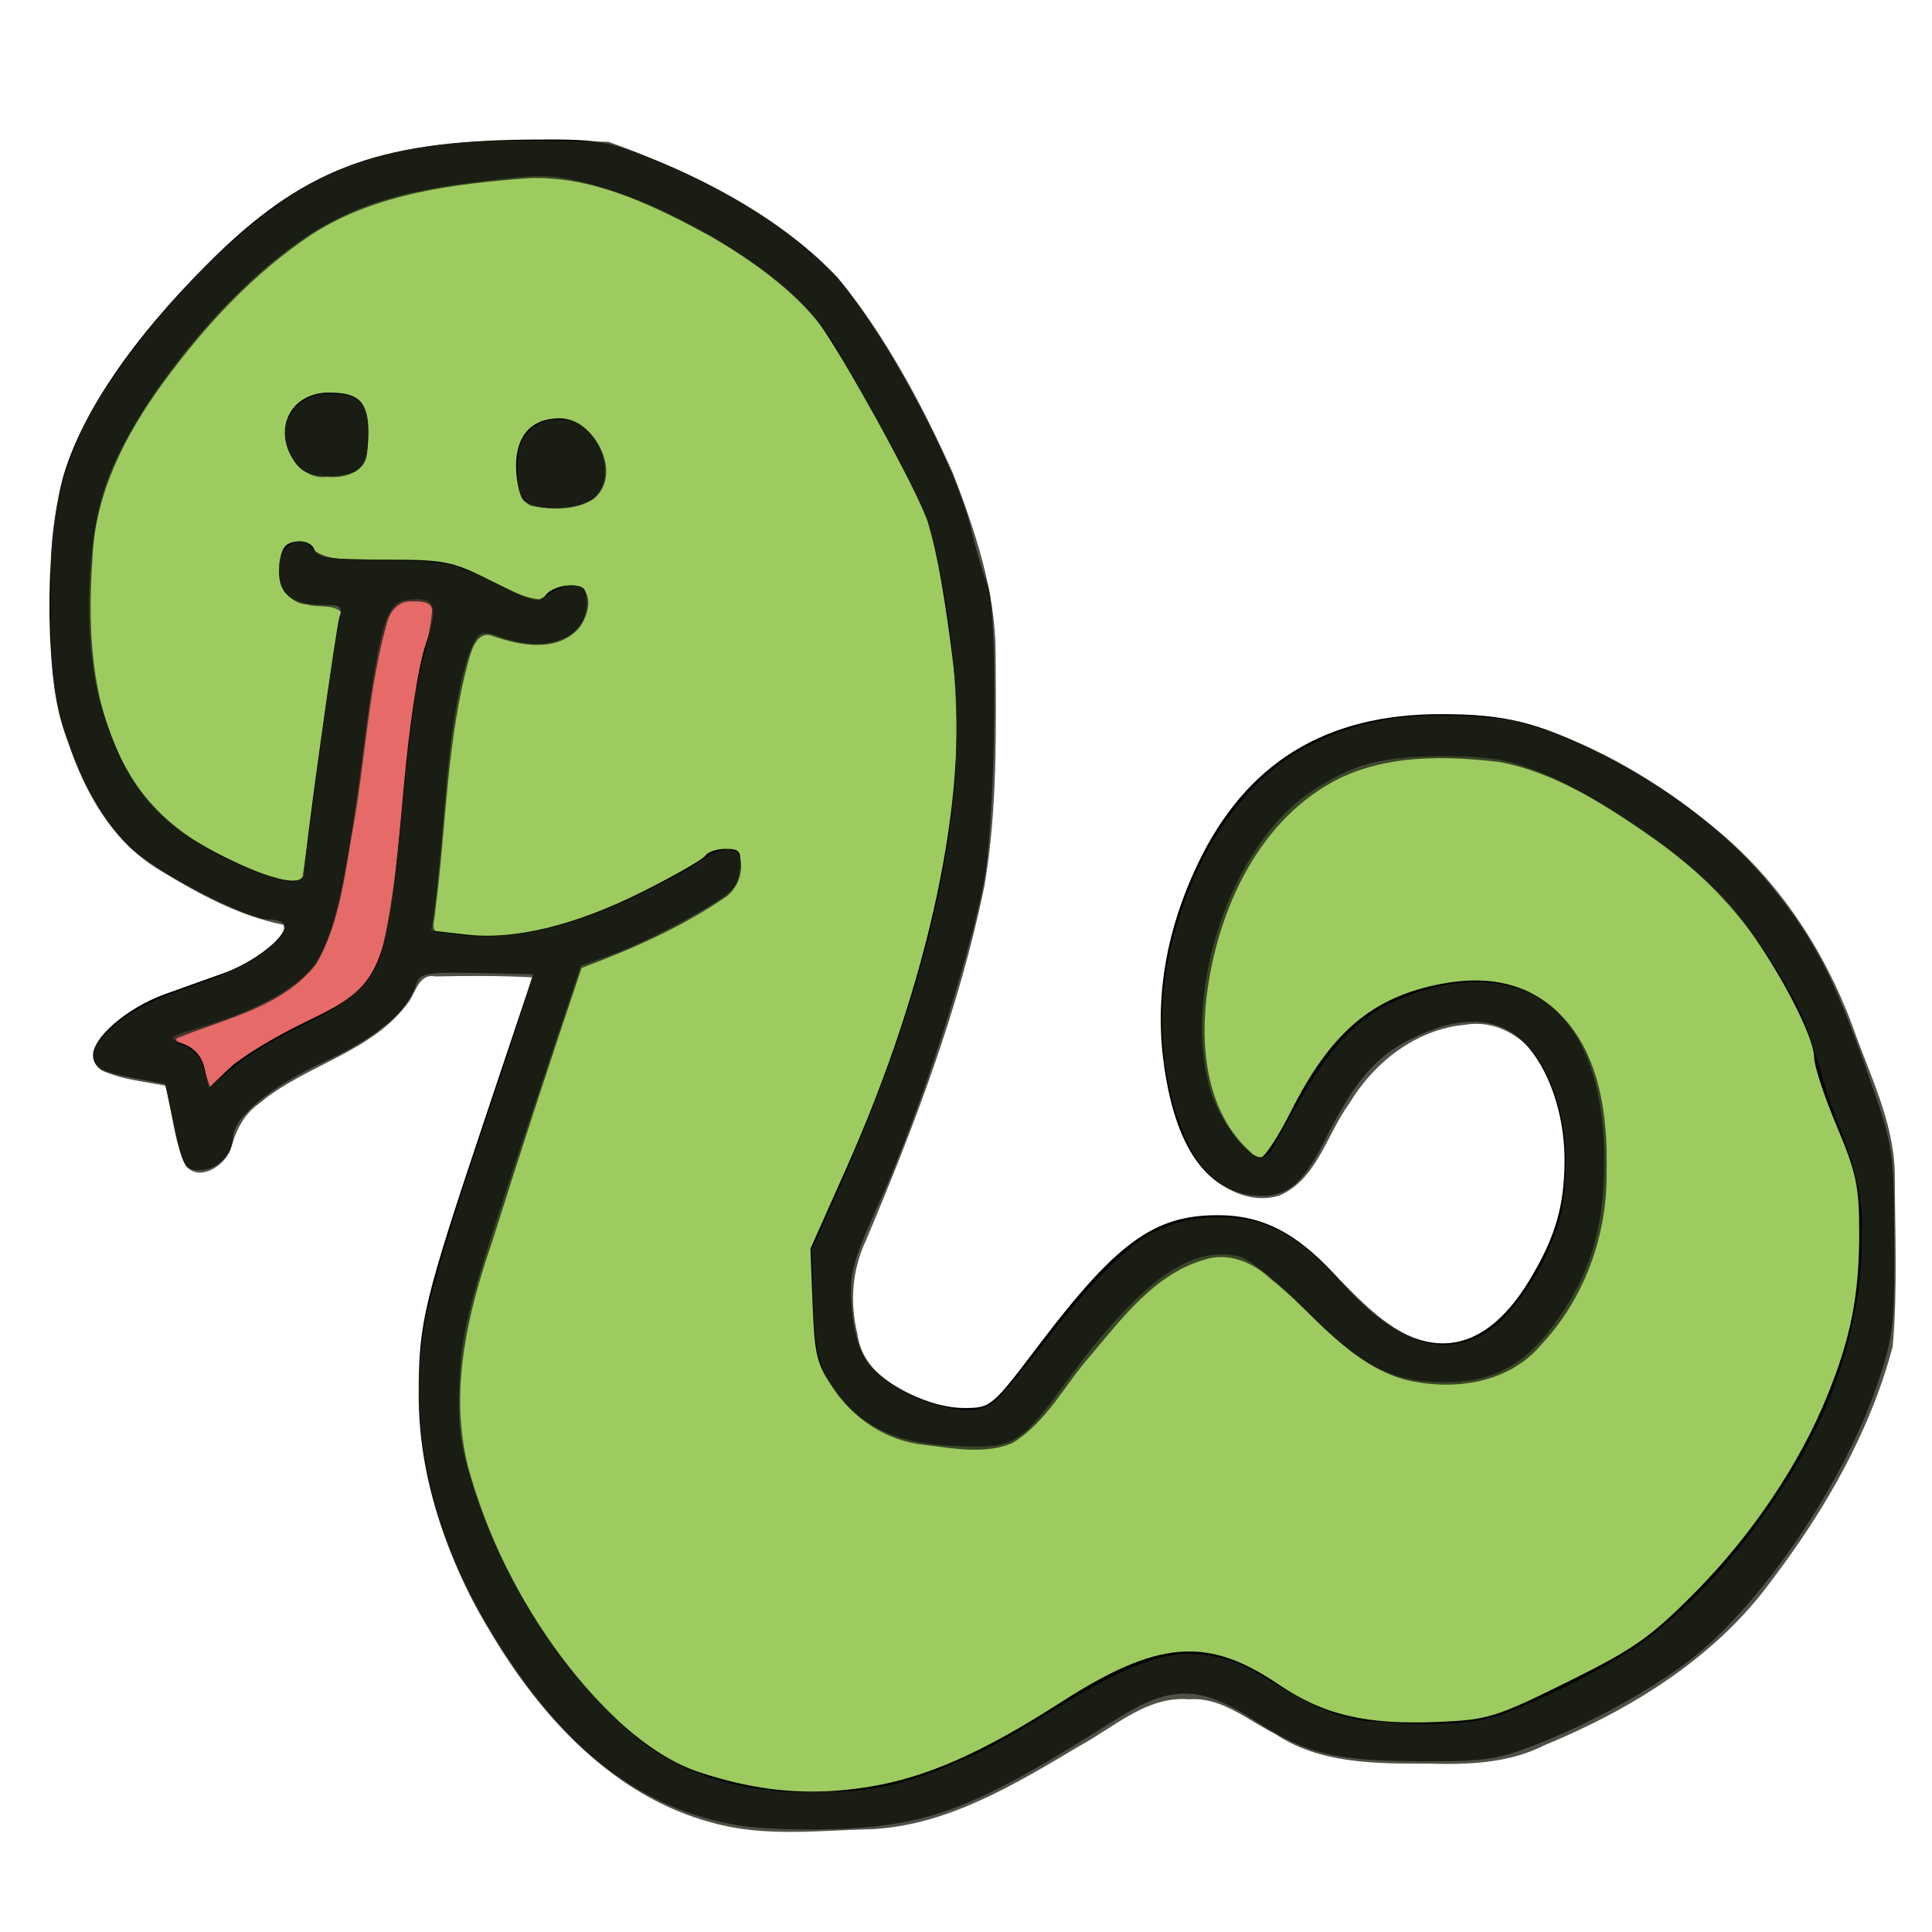 <?xml version="1.0" encoding="UTF-8" standalone="no"?>
<svg
   xmlns:dc="http://purl.org/dc/elements/1.1/"
   xmlns:cc="http://creativecommons.org/ns#"
   xmlns:rdf="http://www.w3.org/1999/02/22-rdf-syntax-ns#"
   xmlns:svg="http://www.w3.org/2000/svg"
   xmlns="http://www.w3.org/2000/svg"
   xmlns:sodipodi="http://sodipodi.sourceforge.net/DTD/sodipodi-0.dtd"
   xmlns:inkscape="http://www.inkscape.org/namespaces/inkscape"
   width="200mm"
   height="200mm"
   viewBox="0 0 200 200"
   version="1.1"
   id="svg1964"
   inkscape:version="1.0.1 (3bc2e813f5, 2020-09-07)"
   sodipodi:docname="hebi.svg">
  <defs
     id="defs1958" />
  <sodipodi:namedview
     id="base"
     pagecolor="#ffffff"
     bordercolor="#666666"
     borderopacity="1.0"
     inkscape:pageopacity="0.0"
     inkscape:pageshadow="2"
     inkscape:zoom="0.24748738"
     inkscape:cx="290.38715"
     inkscape:cy="436.85951"
     inkscape:document-units="mm"
     inkscape:current-layer="layer1"
     inkscape:document-rotation="0"
     showgrid="false"
     inkscape:window-width="1366"
     inkscape:window-height="738"
     inkscape:window-x="0"
     inkscape:window-y="332"
     inkscape:window-maximized="0" />
  <g
     inkscape:groupmode="layer"
     id="layer7"
     inkscape:label="いろ"
     style="display:inline;mix-blend-mode:multiply">
    <path
       style="fill:#9ecb60;fill-opacity:1;stroke-width:2.857"
       d="M 206.908,67.427 C 162.013,69.009 115.412,83.898 86.066,119.693 48.526,157.826 22.21,212.775 35.843,266.953 c 5.162,34.855 30.591,63.503 63.153,75.871 10.044,7.834 22.448,-0.156 22.427,-12.132 4.433,-30.319 11.661,-61.012 11.362,-91.607 -5.684,-7.38 -22.463,-3.576 -21.908,-17.595 2.272,-14.411 16.406,-0.433 24.643,-0.887 21.967,2.244 45.047,0.27 64.805,12.388 9.057,6.654 16.946,-3.076 25.664,-1.814 4.544,13.835 -11.21,20.588 -22.444,17.076 -15.928,-7.464 -23.255,3.763 -24.486,18.006 -6.285,32.278 -9.418,65.712 -11.496,97.669 10.619,8.468 27.409,2.564 40.056,1.981 28.376,-4.267 51.994,-22.962 78.348,-31.685 0.121,20.617 -25.918,26.462 -40.458,34.062 -19.334,1.939 -25.629,17.257 -28.902,34.16 -12.052,44.102 -33.631,86.416 -37.232,132.413 -2.867,28.488 3.89,56.62 18.375,81.224 21.508,41.409 57.611,85.352 108.463,85.658 44.932,5.029 84.302,-19.604 121.776,-40.472 17.6,-9.924 39.563,-19.336 58.312,-6.552 22.557,11.477 45.984,24.001 72.277,20.274 35.148,2.407 64.923,-20.786 93.108,-38.529 46.853,-43.502 86.191,-107.048 75.675,-173.421 -6.441,-24.656 -14.806,-49.053 -24.361,-72.66 -23.818,-43.065 -64.09,-79.498 -111.983,-92.859 -37.851,-8.111 -84.758,0.869 -103.806,38.27 -19.25,34.041 -29.349,84.061 0.234,115.268 11.643,7.572 16.471,-12.815 21.479,-19.247 14.493,-29.742 47.729,-53.252 81.702,-44.046 31.045,10.21 36.332,47.923 33.722,75.965 0.53,26.698 -13.258,54.044 -35.017,69.23 -21.507,7.972 -48.054,7.181 -64.419,-10.936 -17.419,-10.958 -32.497,-38.703 -56.468,-31.213 -33.683,13.21 -46.823,51.499 -74.944,71.395 -24.706,3.368 -59.38,0.254 -68.945,-27.584 -9.192,-25.333 -4.677,-52.691 7.721,-76.185 32.439,-78.382 61.21,-168.377 31.689,-252.201 C 345.857,162.203 324.174,113.578 279.057,91.373 256.739,79.414 233.083,66.312 206.908,67.427 Z m -75.34,89.542 c 12.445,-2.644 12.893,33.617 -3.789,26.083 -16.464,2.406 -19.428,-24.633 -3.092,-25.798 2.265,-0.422 4.588,-0.473 6.881,-0.285 z m 88.147,8.103 c 14.299,2.339 21.941,30.09 2.472,30.831 -9.046,3.058 -20.479,-1.639 -17.16,-12.729 -0.579,-8.709 4.508,-19.196 14.688,-18.103 z"
       id="path1985"
       transform="scale(0.265)" />
    <path
       style="fill:#e66a68;fill-opacity:1;stroke-width:0.714"
       d="m 161.533,231.385 c -7.644,-0.459 -12.786,6.359 -14.353,13.107 -5.619,21.018 -7.118,42.862 -10.524,64.295 -3.214,20.797 -5.314,42.263 -13.473,61.877 -5.194,11.796 -18.063,16.976 -28.999,22.073 -9.111,4.284 -19.307,6.036 -28.219,10.617 -3.341,3.931 1.897,7.353 5.253,8.491 6.461,2.468 5.448,10.615 8.394,15.487 5.121,2.337 8.234,-4.301 12.084,-6.641 14.135,-12.232 32.395,-17.968 47.57,-28.569 12.512,-9.485 15.218,-25.905 17.298,-40.446 4.582,-32.147 4.945,-64.963 12.568,-96.634 1.407,-6.674 5.369,-14.37 1.695,-20.912 -2.146,-2.777 -6.125,-2.73 -9.294,-2.744 z"
       id="path1987"
       transform="scale(0.265)" />
    <path
       style="fill:#9ecb60;fill-opacity:1;stroke-width:0.179"
       d="m 34.559,252.299 c -2.122,0.735 -3.105,3.148 -2.555,5.242 0.919,7.834 2.422,15.615 4.94,23.102 4.342,13.748 10.381,27.375 20.422,37.95 9.928,10.556 22.832,17.677 35.917,23.569 6.33,2.689 12.793,5.427 19.673,6.273 2.503,0.086 4.403,-1.895 6.236,-3.328 1.892,-1.931 4.016,-4.147 3.986,-7.035 2.708,-23.186 6.01,-46.33 9.293,-69.419 0.547,-4.176 1.331,-8.336 1.749,-12.519 0.154,-2.455 -2.312,-4.356 -4.662,-4.05 -31.294,0.019 -62.594,-0.039 -93.884,0.029 -0.372,0.062 -0.743,0.123 -1.115,0.185 z"
       id="path1991"
       transform="scale(0.265)" />
  </g>
  <g
     inkscape:label="レイヤー 1"
     inkscape:groupmode="layer"
     id="layer1"
     style="display:inline">
    <path
       style="fill:#000000;stroke-width:0.665"
       d="m 76.675,189.005 c -9.062,-1.445 -16.399,-6.436 -22.867,-15.554 -6.967,-9.822 -10.461,-19.529 -10.464,-29.068 -0.003,-7.516 0.491,-9.562 6.963,-28.898 l 4.899,-14.636 -5.852,-0.12 c -5.261,-0.108 -5.893,0.01 -6.261,1.168 -0.892,2.812 -4.044,5.469 -9.448,7.966 -5.59,2.583 -9.479,5.792 -9.519,7.856 -0.035,1.795 -1.676,3.422 -3.452,3.422 -1.515,0 -1.749,-0.4 -2.615,-4.46 l -0.951,-4.46 -3.632,-0.696 c -2.911,-0.558 -3.672,-0.974 -3.832,-2.095 -0.263,-1.844 3.435,-5.084 7.442,-6.519 1.682,-0.602 4.408,-1.578 6.058,-2.168 3.063,-1.095 6.326,-3.598 6.326,-4.852 0,-0.383 -0.689,-0.697 -1.532,-0.697 -2.433,0 -11.864,-4.909 -14.611,-7.604 C 10.444,84.758 8.151,80.532 6.428,74.874 4.575,68.785 4.714,55.176 6.693,48.851 8.708,42.415 13.788,35.018 21.48,27.321 31.236,17.56 38.891,14.599 54.753,14.453 c 7.119,-0.066 8.011,0.075 12.83,2.018 7.492,3.022 14.068,7.142 18.366,11.506 4.711,4.784 12.855,19.645 14.483,26.427 0.598,2.492 1.39,5.198 1.761,6.014 1.145,2.523 0.899,24.34 -0.347,30.882 -1.557,8.174 -6.706,24.025 -10.624,32.709 -3.034,6.725 -3.316,7.76 -3.063,11.259 0.176,2.435 0.767,4.522 1.605,5.673 1.84,2.526 6.601,4.814 10.014,4.814 2.798,0 2.881,-0.069 7.742,-6.487 8.064,-10.646 11.95,-13.472 18.521,-13.472 4.851,0 8.497,1.974 12.892,6.98 7.465,8.503 14.223,8.381 19.458,-0.35 2.641,-4.404 3.569,-7.626 3.569,-12.385 0,-4.748 -1.644,-9.503 -4.183,-12.1 -2.701,-2.763 -6.713,-2.891 -11.762,-0.375 -3.578,1.783 -5.848,4.44 -8.75,10.246 -2.274,4.548 -3.866,5.988 -6.619,5.985 -5.563,-0.005 -9.096,-4.917 -10.239,-14.233 -0.816,-6.652 0.389,-13.433 3.572,-20.102 5.008,-10.494 13.234,-15.556 25.246,-15.536 6.577,0.011 9.888,0.823 16.3,3.996 7.198,3.562 13.396,8.356 17.8,13.768 4.467,5.49 6.547,9.523 10.038,19.469 2.65,7.548 2.687,7.781 2.726,17.298 0.036,8.861 -0.11,10.083 -1.801,15.005 -3.282,9.553 -11.028,21.278 -18.062,27.34 -3.691,3.181 -10.566,7.139 -16.583,9.549 -4.48,1.794 -5.714,1.994 -12.192,1.98 -9.198,-0.021 -12.195,-0.737 -17.49,-4.178 -5.781,-3.757 -8.739,-3.774 -14.568,-0.084 -14.267,9.033 -18.925,10.863 -28.661,11.263 -3.501,0.144 -8.027,-0.003 -10.057,-0.327 z m 13.327,-4.041 c 5.88,-0.954 11.703,-3.524 19.855,-8.763 9.987,-6.418 15.118,-6.837 22.488,-1.835 4.671,3.17 9.068,4.203 16.548,3.888 5.144,-0.217 5.978,-0.475 13.387,-4.147 6.897,-3.418 8.581,-4.602 13.246,-9.314 5.823,-5.882 10.747,-13.207 13.611,-20.244 2.472,-6.075 3.332,-10.455 3.332,-16.975 0,-4.763 -0.303,-6.195 -2.329,-10.997 -1.281,-3.037 -2.329,-6.211 -2.329,-7.055 0,-2.64 -5.116,-11.817 -8.998,-16.141 -4.22,-4.7 -12.813,-10.696 -19.054,-13.296 -3.374,-1.406 -5.343,-1.766 -9.87,-1.806 -6.544,-0.058 -9.838,0.789 -14.136,3.636 -8.24,5.458 -13.394,20.534 -10.52,30.775 0.875,3.119 3.847,7.12 5.288,7.12 0.397,0 1.79,-2.119 3.094,-4.71 4.156,-8.252 8.452,-11.896 15.631,-13.257 10.557,-2.002 16.814,4.803 16.825,18.3 0.005,7.072 -1.475,11.884 -5.235,17.006 -3.129,4.263 -6.38,5.951 -11.42,5.932 -5.399,-0.021 -8.592,-1.7 -14.342,-7.544 -2.706,-2.75 -5.721,-5.201 -6.7,-5.447 -5.129,-1.287 -10.29,2.454 -18.138,13.146 -4.775,6.506 -5.313,6.791 -12.084,6.407 -5.595,-0.317 -9.141,-2.07 -11.799,-5.831 -1.787,-2.528 -2.02,-3.438 -2.226,-8.683 l -0.23,-5.859 3.666,-8.223 C 96.181,101.72 100.303,82.418 98.699,68.914 97.93,62.447 96.971,56.995 96.102,54.152 95.17,51.108 86.935,36.154 84.49,33.066 80.16,27.599 69.353,21.171 60.812,18.983 56.976,18 55.9,17.995 48.701,18.918 39.484,20.101 34.498,22.048 28.632,26.757 20.894,32.966 12.897,43.725 10.715,50.86 8.828,57.031 8.7,67.091 10.436,72.906 c 2.612,8.752 5.784,12.497 13.794,16.286 4.474,2.116 7.236,2.566 7.242,1.178 0.007,-1.625 3.294,-25.305 3.682,-26.53 0.333,-1.05 0.042,-1.246 -1.851,-1.246 -3.281,0 -4.646,-1.252 -4.382,-4.021 0.171,-1.797 0.546,-2.346 1.719,-2.512 0.9,-0.128 1.66,0.205 1.901,0.832 0.328,0.855 1.634,1.045 7.187,1.045 6.433,0 7.027,0.121 11.405,2.329 3.995,2.014 4.719,2.194 5.358,1.331 0.406,-0.549 1.529,-0.998 2.495,-0.998 1.46,0 1.756,0.3 1.756,1.777 0,3.726 -4.205,5.361 -9.049,3.519 -1.369,-0.521 -1.956,-0.48 -2.378,0.166 -1.35,2.066 -2.553,8.139 -3.2,16.159 -0.384,4.757 -0.87,9.877 -1.08,11.378 l -0.381,2.729 3.554,0.413 c 5.081,0.59 11.334,-0.929 18.376,-4.466 3.318,-1.666 6.223,-3.338 6.455,-3.714 0.233,-0.376 1.173,-0.684 2.089,-0.684 1.477,0 1.642,0.244 1.458,2.145 -0.185,1.907 -0.763,2.456 -5.198,4.944 -2.744,1.539 -6.398,3.288 -8.12,3.886 l -3.13,1.087 -6.131,18.419 c -5.389,16.191 -6.167,19.117 -6.43,24.193 -0.241,4.663 -0.015,6.707 1.173,10.621 4.221,13.895 14.653,27.303 23.543,30.255 6.209,2.062 11.598,2.53 17.71,1.539 z M 54.221,51.816 c -0.439,-0.439 -0.798,-2.069 -0.798,-3.621 0,-3.115 1.637,-4.894 4.503,-4.894 3.746,0 6.278,5.785 3.595,8.213 -1.421,1.286 -6.121,1.481 -7.299,0.303 z M 30.508,47.81 c -2.334,-3.333 -0.447,-7.17 3.526,-7.17 3.192,0 4.087,0.947 4.087,4.324 0,3.377 -0.895,4.324 -4.087,4.324 -1.819,0 -2.769,-0.398 -3.526,-1.479 z m 1.005,58.042 c 8.18,-3.944 8.526,-4.758 10.266,-24.159 0.606,-6.753 1.508,-12.671 2.281,-14.961 1.394,-4.129 1.057,-4.96 -1.885,-4.643 -2.231,0.24 -2.945,2.711 -4.673,16.169 -1.652,12.864 -2.843,18.251 -4.702,21.257 -1.512,2.446 -5.986,5.017 -11.644,6.689 -3.839,1.135 -3.923,1.206 -2.189,1.857 1.197,0.449 1.946,1.329 2.229,2.619 l 0.427,1.942 2.095,-2.011 c 1.152,-1.106 4.66,-3.248 7.795,-4.759 z"
       id="path1980" />
  </g>
  <g
     inkscape:groupmode="layer"
     id="layer8"
     inkscape:label="せん"
     style="display:inline;opacity:0.791">
    <path
       style="fill:#202518;fill-opacity:1;stroke-width:1.01"
       d="m 203.182,54.934 c -32.225,-0.153 -66.111,4.535 -92.912,23.825 -27.368,19.434 -50.065,45.02 -68.857,72.679 -14.523,21.656 -22.196,47.644 -21.48,73.731 -0.091,21.791 -1.495,44.353 6.777,65.025 6.542,19.872 17.752,39.211 36.262,50.077 14.84,9.023 30.515,17.527 47.664,20.988 1.86,3.812 -3.799,7.111 -6.012,9.571 -19.555,15.427 -48.334,15.005 -64.927,34.85 -4.289,3.568 -4.367,11.459 1.732,13.166 7.364,3.044 15.42,3.7 23.164,5.27 2.745,10.325 3.34,21.533 7.908,31.254 5.406,6.467 15.172,0.047 17.542,-6.258 1.88,-6.94 4.982,-13.678 11.094,-17.956 18.18,-15.396 44.674,-19.997 58.855,-40.234 2.46,-3.838 3.973,-10.692 9.973,-9.488 12.627,-0.256 25.324,-0.326 37.905,0.355 -13.085,43.477 -29.617,85.937 -40.942,129.94 -9.247,43.023 1.818,88.586 24.577,125.674 19.622,33.177 48.093,64.324 86.533,74.567 20.576,5.86 42.266,3.019 63.321,2.539 29.619,-1.792 55.786,-17.875 80.647,-32.651 13.397,-7.252 26.138,-19.461 42.477,-18.045 12.689,-0.98 22.91,8.161 33.607,13.498 17.468,11.702 39.126,11.648 59.321,11.632 15.561,0.441 31.674,0.038 45.879,-7.162 33.862,-13.985 66.451,-33.993 88.436,-63.943 20.941,-27.497 38.732,-58.235 47.639,-91.825 1.983,-22.516 0.838,-45.227 0.813,-67.812 -0.437,-20.392 -10.139,-38.944 -16.675,-57.851 -11.075,-29.605 -29.026,-56.793 -53.654,-76.839 -23.539,-19.082 -50.395,-35.534 -80.223,-42.304 -24.644,-3.092 -50.917,-3.094 -73.791,7.84 -28.974,12.826 -46.812,41.772 -55.79,71.055 -9.096,28.988 -8.379,61.924 5.382,89.324 6.143,12.086 20.675,21.871 34.436,17.579 14.611,-6.424 18.42,-23.847 27.105,-35.755 9.751,-16.298 26.173,-29.214 45.488,-30.939 13.102,-2.262 25.749,6.294 31.027,18.112 7.054,13.242 9.056,28.321 7.872,43.103 -0.494,19.259 -10.216,37.491 -22.565,51.853 -8.753,10.412 -23.91,15.375 -36.6,9.287 -23.994,-10.319 -35.782,-38.701 -61.913,-45.528 -17.165,-3.94 -36.52,-1.008 -49.797,11.24 -20.193,16.891 -33.812,39.842 -51.573,58.961 -8.227,6.429 -19.601,2.608 -28.466,-0.379 -11.486,-4.391 -23.745,-12.442 -25.464,-25.703 -3.076,-12.339 -2.141,-25.203 3.327,-36.735 18.915,-44.893 36.498,-90.738 46.282,-138.592 5.123,-29.964 4.484,-60.573 4.345,-90.868 -0.08,-24.359 -8.071,-47.777 -16.695,-70.257 -12.122,-26.941 -26.214,-53.418 -44.98,-76.357 -24.396,-25.336 -56.849,-41.236 -89.543,-53.055 -11.509,-0.149 -23.018,-0.485 -34.529,-0.456 z m 7.134,14.612 c 24.206,0.253 46.668,11.617 67.496,22.914 20.574,12.04 40.77,26.955 51.821,48.701 11.5,20.383 24.013,40.502 32.672,62.317 8.9,31.213 12.39,64.102 10.988,96.554 -3.855,66.182 -29.159,128.635 -56.225,188.34 1.421,15.512 -0.997,31.879 4.441,46.769 6.972,15.289 21.39,26.904 38.224,29.113 11.67,1.311 24.376,4.168 35.632,-0.474 13.369,-8.041 20.572,-22.846 30.651,-34.255 12.365,-14.602 25.041,-31.715 44.185,-37.351 9.525,-3.249 19.356,0.95 26.307,7.552 16.989,13.317 30.433,33.011 52.084,39.155 18.352,4.613 40.332,1.855 53.213,-13.285 17.024,-18.036 26.11,-42.799 25.79,-67.528 0.576,-22.852 -2.775,-49.238 -21.377,-64.844 -18.122,-14.573 -44.185,-10.56 -63.717,-1.125 -22.69,11.328 -33.285,35.693 -45.394,56.425 -1.444,3.579 -5.855,5.142 -8.419,1.649 -17.927,-15.893 -20.164,-42.341 -16.841,-64.6 4.887,-32.411 20.804,-66.22 51.358,-81.485 19.315,-9.35 41.616,-8.818 62.426,-6.426 22.693,4.216 42.427,17.442 61.041,30.36 21.582,14.954 38.944,35.204 51.632,58.085 9.46,14.631 11.811,32.166 17.993,48.192 5.863,15.129 11.884,30.757 10.971,47.248 0.535,32.757 -9.91,64.747 -26.697,92.676 -15.537,25.746 -35.249,49.477 -59.271,67.653 -17.218,11.462 -36.074,20.634 -55.352,28.133 -16.331,4.88 -33.746,3.409 -50.514,2.368 -16.853,-1.093 -30.884,-10.905 -45.055,-19.132 -12.977,-7.804 -29.157,-9.494 -43.279,-3.818 -25.924,9.656 -47.203,28.371 -72.814,38.741 -15.819,7.054 -32.734,12.137 -50.178,11.631 -27.274,1.749 -56.349,-4.027 -77.267,-22.688 -30.823,-27.204 -52.837,-64.084 -63.829,-103.557 -7.677,-29.38 -0.567,-60.035 9.145,-88.14 11.297,-35.891 23.01,-71.641 35.044,-107.294 19.695,-7.357 39.266,-15.936 56.604,-27.921 5.044,-3.813 7.459,-11.903 4.35,-17.433 -8.281,-3.629 -15.259,5.192 -22.235,8.201 -28.185,15.6 -60.549,29.625 -93.251,23.208 -5.18,0.665 -2.755,-4.828 -2.665,-8.073 4.392,-33.153 4.341,-67.213 13.44,-99.467 1.204,-4.034 3.543,-10.24 8.989,-8.219 10.729,3.837 25.111,6.573 33.7,-2.989 3.382,-4.26 6.139,-13.128 0.178,-16.334 -5.924,-1.837 -10.715,2.703 -15.537,5.053 -10.282,-1.139 -19.04,-8.095 -28.795,-11.463 -11.276,-5.11 -24.18,-2.953 -36.189,-4.003 -8.508,-0.861 -19.091,1.637 -25.295,-5.878 -5.693,-4.25 -12.508,3.422 -11.285,9.289 -0.865,6.811 3.719,13.649 10.861,14.067 4.061,1.353 10.294,-0.423 13.12,3.165 -6.446,34.155 -9.676,68.893 -14.998,103.219 -2.768,3.829 -8.753,0.451 -12.499,-0.178 C 85.64,335.897 66.315,324.829 53.878,307.381 35.7,281.438 33.969,248.29 36.165,217.676 37.194,192.793 48.934,169.863 63.379,150.034 79.744,127.552 99.01,106.597 122.326,91.222 147.321,75.364 177.794,71.785 206.689,69.592 c 1.208,-0.049 2.418,-0.037 3.627,-0.047 z m -48.635,165.45 c 2.904,-0.134 7.701,0.081 7.045,4.23 -1.211,13.106 -6.236,25.604 -7.284,38.8 -4.809,31.161 -5.097,63.066 -12.375,93.735 -4.176,16.892 -21.682,23.953 -35.578,31.227 -11.534,5.513 -22.033,13.009 -31.315,21.627 -2.221,-4.598 -2.563,-12.758 -8.831,-15.354 -1.511,-0.954 -7.206,-3.122 -2.952,-4.187 18.447,-7.357 40.183,-11.913 53.061,-28.381 9.842,-16.925 11.399,-37.105 14.94,-55.991 4.44,-25.849 5.736,-52.461 12.851,-77.669 1.386,-4.808 4.985,-8.763 10.437,-8.038 z"
       id="path2002"
       transform="scale(0.265)" />
    <path
       style="fill:#202518;fill-opacity:1;stroke-width:1.01"
       d="m 218.198,163.957 c -8.438,-0.701 -15.798,6.221 -15.845,14.645 -0.014,6.19 -1.493,15.411 4.996,18.946 8.039,1.64 17.676,2.007 24.737,-2.8 9.063,-7.749 3.765,-22.352 -4.78,-28.355 -2.542,-2.132 -5.884,-2.675 -9.107,-2.437 z"
       id="path2004"
       transform="scale(0.265)" />
    <path
       style="fill:#202518;fill-opacity:1;stroke-width:1.01"
       d="m 128.616,153.807 c -9.858,-0.74 -19.225,8.401 -16.887,18.406 1.385,7.619 7.687,15.292 16.155,14.063 6.403,0.683 15.072,-1.737 15.535,-9.389 0.381,-7.356 2.432,-18.469 -6.081,-22.018 -2.78,-1.01 -5.796,-1.104 -8.722,-1.061 z"
       id="path2006"
       transform="scale(0.265)" />
  </g>
</svg>
